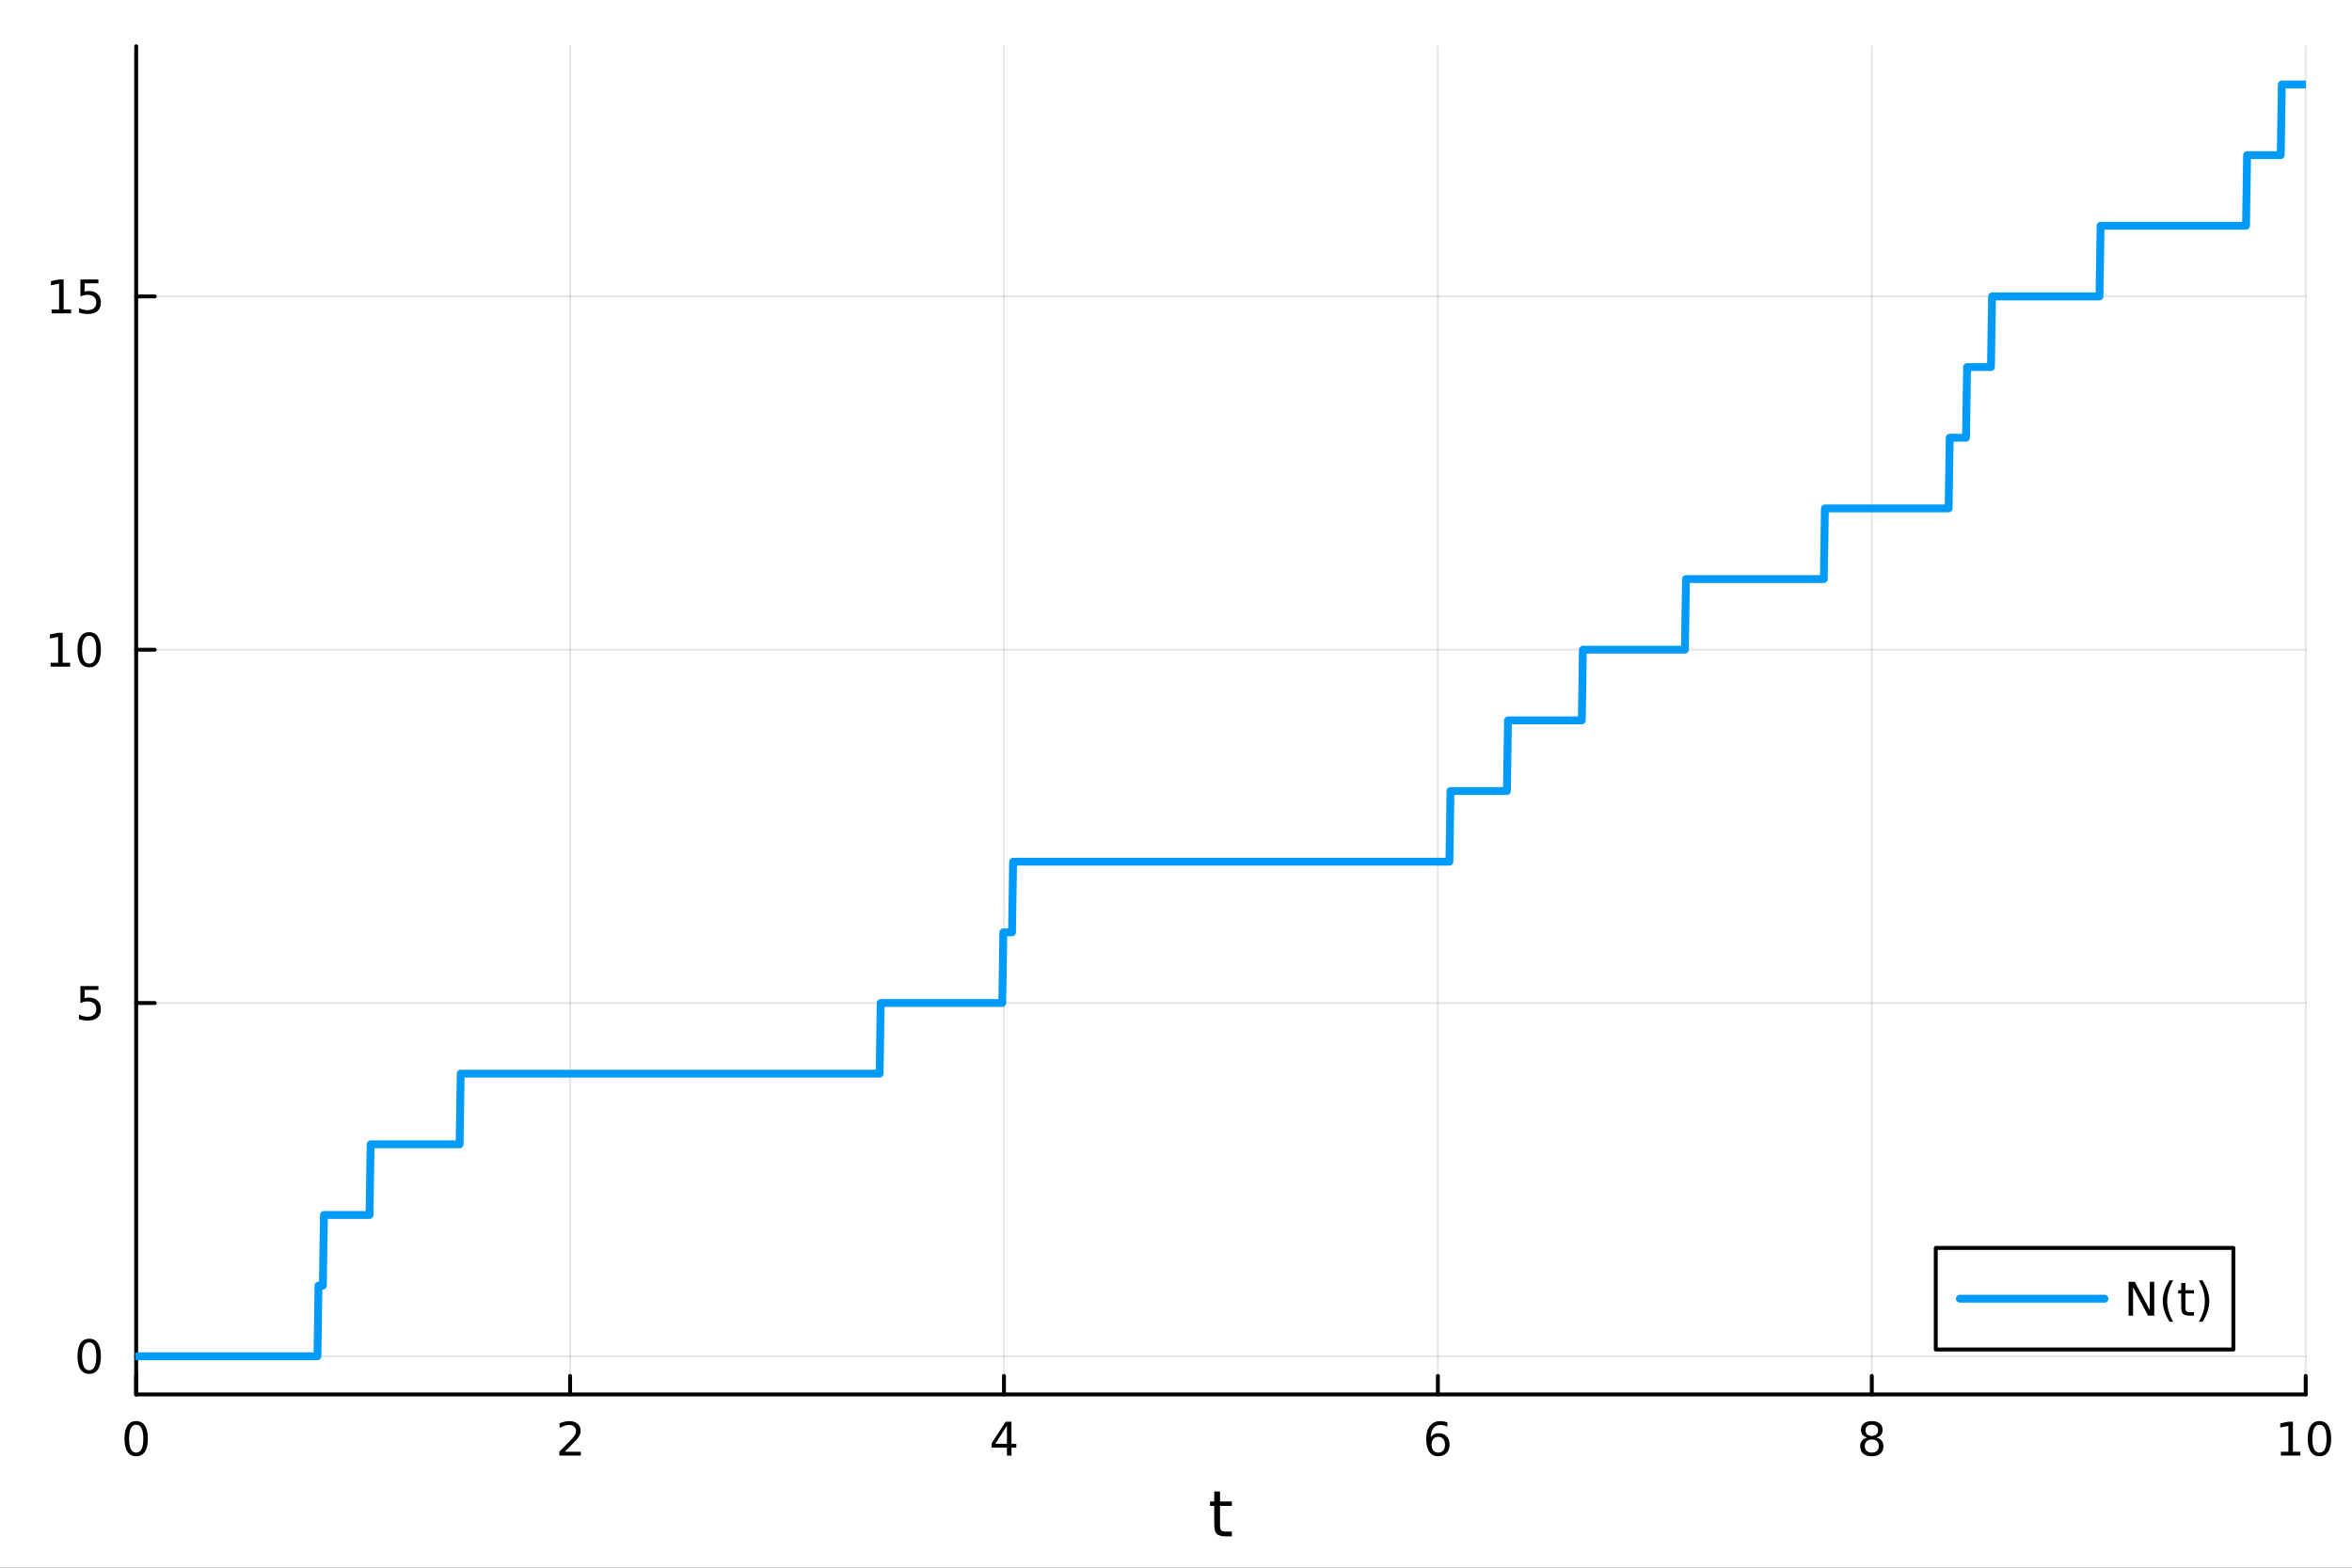 <?xml version="1.0" encoding="utf-8"?>
<svg xmlns="http://www.w3.org/2000/svg" xmlns:xlink="http://www.w3.org/1999/xlink" width="600" height="400" viewBox="0 0 2400 1600">
<rect x="0" y="0" width="2400" height="1600" fill="#333333" stroke="none"/>
<defs>
  <clipPath id="clip390">
    <rect x="0" y="0" width="2400" height="1600"/>
  </clipPath>
</defs>
<path clip-path="url(#clip390)" d="M0 1600 L2400 1600 L2400 0 L0 0  Z" fill="#ffffff" fill-rule="evenodd" fill-opacity="1"/>
<defs>
  <clipPath id="clip391">
    <rect x="480" y="0" width="1681" height="1600"/>
  </clipPath>
</defs>
<path clip-path="url(#clip390)" d="M138.959 1423.18 L2352.76 1423.18 L2352.76 47.244 L138.959 47.244  Z" fill="#ffffff" fill-rule="evenodd" fill-opacity="1"/>
<defs>
  <clipPath id="clip392">
    <rect x="138" y="47" width="2215" height="1377"/>
  </clipPath>
</defs>
<polyline clip-path="url(#clip392)" style="stroke:#000000; stroke-linecap:round; stroke-linejoin:round; stroke-width:2; stroke-opacity:0.1; fill:none" points="138.959,1423.18 138.959,47.244 "/>
<polyline clip-path="url(#clip392)" style="stroke:#000000; stroke-linecap:round; stroke-linejoin:round; stroke-width:2; stroke-opacity:0.1; fill:none" points="581.719,1423.18 581.719,47.244 "/>
<polyline clip-path="url(#clip392)" style="stroke:#000000; stroke-linecap:round; stroke-linejoin:round; stroke-width:2; stroke-opacity:0.1; fill:none" points="1024.48,1423.18 1024.48,47.244 "/>
<polyline clip-path="url(#clip392)" style="stroke:#000000; stroke-linecap:round; stroke-linejoin:round; stroke-width:2; stroke-opacity:0.1; fill:none" points="1467.24,1423.18 1467.24,47.244 "/>
<polyline clip-path="url(#clip392)" style="stroke:#000000; stroke-linecap:round; stroke-linejoin:round; stroke-width:2; stroke-opacity:0.1; fill:none" points="1910,1423.18 1910,47.244 "/>
<polyline clip-path="url(#clip392)" style="stroke:#000000; stroke-linecap:round; stroke-linejoin:round; stroke-width:2; stroke-opacity:0.1; fill:none" points="2352.76,1423.18 2352.76,47.244 "/>
<polyline clip-path="url(#clip392)" style="stroke:#000000; stroke-linecap:round; stroke-linejoin:round; stroke-width:2; stroke-opacity:0.1; fill:none" points="138.959,1384.24 2352.76,1384.24 "/>
<polyline clip-path="url(#clip392)" style="stroke:#000000; stroke-linecap:round; stroke-linejoin:round; stroke-width:2; stroke-opacity:0.1; fill:none" points="138.959,1023.67 2352.76,1023.67 "/>
<polyline clip-path="url(#clip392)" style="stroke:#000000; stroke-linecap:round; stroke-linejoin:round; stroke-width:2; stroke-opacity:0.1; fill:none" points="138.959,663.098 2352.76,663.098 "/>
<polyline clip-path="url(#clip392)" style="stroke:#000000; stroke-linecap:round; stroke-linejoin:round; stroke-width:2; stroke-opacity:0.1; fill:none" points="138.959,302.528 2352.76,302.528 "/>
<polyline clip-path="url(#clip390)" style="stroke:#000000; stroke-linecap:round; stroke-linejoin:round; stroke-width:4; stroke-opacity:1; fill:none" points="138.959,1423.18 2352.76,1423.18 "/>
<polyline clip-path="url(#clip390)" style="stroke:#000000; stroke-linecap:round; stroke-linejoin:round; stroke-width:4; stroke-opacity:1; fill:none" points="138.959,1423.18 138.959,1404.28 "/>
<polyline clip-path="url(#clip390)" style="stroke:#000000; stroke-linecap:round; stroke-linejoin:round; stroke-width:4; stroke-opacity:1; fill:none" points="581.719,1423.18 581.719,1404.28 "/>
<polyline clip-path="url(#clip390)" style="stroke:#000000; stroke-linecap:round; stroke-linejoin:round; stroke-width:4; stroke-opacity:1; fill:none" points="1024.48,1423.18 1024.48,1404.28 "/>
<polyline clip-path="url(#clip390)" style="stroke:#000000; stroke-linecap:round; stroke-linejoin:round; stroke-width:4; stroke-opacity:1; fill:none" points="1467.24,1423.18 1467.24,1404.28 "/>
<polyline clip-path="url(#clip390)" style="stroke:#000000; stroke-linecap:round; stroke-linejoin:round; stroke-width:4; stroke-opacity:1; fill:none" points="1910,1423.18 1910,1404.28 "/>
<polyline clip-path="url(#clip390)" style="stroke:#000000; stroke-linecap:round; stroke-linejoin:round; stroke-width:4; stroke-opacity:1; fill:none" points="2352.76,1423.18 2352.76,1404.28 "/>
<path clip-path="url(#clip390)" d="M138.959 1454.1 Q135.348 1454.1 133.52 1457.66 Q131.714 1461.2 131.714 1468.33 Q131.714 1475.44 133.52 1479.01 Q135.348 1482.55 138.959 1482.55 Q142.594 1482.55 144.399 1479.01 Q146.228 1475.44 146.228 1468.33 Q146.228 1461.2 144.399 1457.66 Q142.594 1454.1 138.959 1454.1 M138.959 1450.39 Q144.77 1450.39 147.825 1455 Q150.904 1459.58 150.904 1468.33 Q150.904 1477.06 147.825 1481.67 Q144.77 1486.25 138.959 1486.25 Q133.149 1486.25 130.071 1481.67 Q127.015 1477.06 127.015 1468.33 Q127.015 1459.58 130.071 1455 Q133.149 1450.39 138.959 1450.39 Z" fill="#000000" fill-rule="nonzero" fill-opacity="1" /><path clip-path="url(#clip390)" d="M576.372 1481.64 L592.691 1481.64 L592.691 1485.58 L570.747 1485.58 L570.747 1481.64 Q573.409 1478.89 577.992 1474.26 Q582.598 1469.61 583.779 1468.27 Q586.024 1465.74 586.904 1464.01 Q587.807 1462.25 587.807 1460.56 Q587.807 1457.8 585.862 1456.07 Q583.941 1454.33 580.839 1454.33 Q578.64 1454.33 576.186 1455.09 Q573.756 1455.86 570.978 1457.41 L570.978 1452.69 Q573.802 1451.55 576.256 1450.97 Q578.709 1450.39 580.747 1450.39 Q586.117 1450.39 589.311 1453.08 Q592.506 1455.77 592.506 1460.26 Q592.506 1462.39 591.696 1464.31 Q590.908 1466.2 588.802 1468.8 Q588.223 1469.47 585.121 1472.69 Q582.02 1475.88 576.372 1481.64 Z" fill="#000000" fill-rule="nonzero" fill-opacity="1" /><path clip-path="url(#clip390)" d="M1027.49 1455.09 L1015.68 1473.54 L1027.49 1473.54 L1027.49 1455.09 M1026.26 1451.02 L1032.14 1451.02 L1032.14 1473.54 L1037.07 1473.54 L1037.07 1477.43 L1032.14 1477.43 L1032.14 1485.58 L1027.49 1485.58 L1027.49 1477.43 L1011.89 1477.43 L1011.89 1472.92 L1026.26 1451.02 Z" fill="#000000" fill-rule="nonzero" fill-opacity="1" /><path clip-path="url(#clip390)" d="M1467.64 1466.44 Q1464.49 1466.44 1462.64 1468.59 Q1460.81 1470.74 1460.81 1474.49 Q1460.81 1478.22 1462.64 1480.39 Q1464.49 1482.55 1467.64 1482.55 Q1470.79 1482.55 1472.62 1480.39 Q1474.47 1478.22 1474.47 1474.49 Q1474.47 1470.74 1472.62 1468.59 Q1470.79 1466.44 1467.64 1466.44 M1476.92 1451.78 L1476.92 1456.04 Q1475.17 1455.21 1473.36 1454.77 Q1471.58 1454.33 1469.82 1454.33 Q1465.19 1454.33 1462.74 1457.45 Q1460.3 1460.58 1459.96 1466.9 Q1461.32 1464.89 1463.38 1463.82 Q1465.44 1462.73 1467.92 1462.73 Q1473.13 1462.73 1476.14 1465.9 Q1479.17 1469.05 1479.17 1474.49 Q1479.17 1479.82 1476.02 1483.03 Q1472.87 1486.25 1467.64 1486.25 Q1461.65 1486.25 1458.48 1481.67 Q1455.3 1477.06 1455.3 1468.33 Q1455.3 1460.14 1459.19 1455.28 Q1463.08 1450.39 1469.63 1450.39 Q1471.39 1450.39 1473.17 1450.74 Q1474.98 1451.09 1476.92 1451.78 Z" fill="#000000" fill-rule="nonzero" fill-opacity="1" /><path clip-path="url(#clip390)" d="M1910 1469.17 Q1906.66 1469.17 1904.74 1470.95 Q1902.84 1472.73 1902.84 1475.86 Q1902.84 1478.98 1904.74 1480.77 Q1906.66 1482.55 1910 1482.55 Q1913.33 1482.55 1915.25 1480.77 Q1917.17 1478.96 1917.17 1475.86 Q1917.17 1472.73 1915.25 1470.95 Q1913.35 1469.17 1910 1469.17 M1905.32 1467.18 Q1902.31 1466.44 1900.62 1464.38 Q1898.96 1462.32 1898.96 1459.35 Q1898.96 1455.21 1901.89 1452.8 Q1904.86 1450.39 1910 1450.39 Q1915.16 1450.39 1918.1 1452.8 Q1921.04 1455.21 1921.04 1459.35 Q1921.04 1462.32 1919.35 1464.38 Q1917.68 1466.44 1914.7 1467.18 Q1918.08 1467.96 1919.95 1470.26 Q1921.85 1472.55 1921.85 1475.86 Q1921.85 1480.88 1918.77 1483.57 Q1915.71 1486.25 1910 1486.25 Q1904.28 1486.25 1901.2 1483.57 Q1898.14 1480.88 1898.14 1475.86 Q1898.14 1472.55 1900.04 1470.26 Q1901.94 1467.96 1905.32 1467.18 M1903.61 1459.79 Q1903.61 1462.48 1905.27 1463.98 Q1906.96 1465.49 1910 1465.49 Q1913.01 1465.49 1914.7 1463.98 Q1916.41 1462.48 1916.41 1459.79 Q1916.41 1457.11 1914.7 1455.6 Q1913.01 1454.1 1910 1454.1 Q1906.96 1454.1 1905.27 1455.6 Q1903.61 1457.11 1903.61 1459.79 Z" fill="#000000" fill-rule="nonzero" fill-opacity="1" /><path clip-path="url(#clip390)" d="M2327.44 1481.64 L2335.08 1481.64 L2335.08 1455.28 L2326.77 1456.95 L2326.77 1452.69 L2335.04 1451.02 L2339.71 1451.02 L2339.71 1481.64 L2347.35 1481.64 L2347.35 1485.58 L2327.44 1485.58 L2327.44 1481.64 Z" fill="#000000" fill-rule="nonzero" fill-opacity="1" /><path clip-path="url(#clip390)" d="M2366.8 1454.1 Q2363.18 1454.1 2361.36 1457.66 Q2359.55 1461.2 2359.55 1468.33 Q2359.55 1475.44 2361.36 1479.01 Q2363.18 1482.55 2366.8 1482.55 Q2370.43 1482.55 2372.23 1479.01 Q2374.06 1475.44 2374.06 1468.33 Q2374.06 1461.2 2372.23 1457.66 Q2370.43 1454.1 2366.8 1454.1 M2366.8 1450.39 Q2372.61 1450.39 2375.66 1455 Q2378.74 1459.58 2378.74 1468.33 Q2378.74 1477.06 2375.66 1481.67 Q2372.61 1486.25 2366.8 1486.25 Q2360.99 1486.25 2357.91 1481.67 Q2354.85 1477.06 2354.85 1468.33 Q2354.85 1459.58 2357.91 1455 Q2360.99 1450.39 2366.8 1450.39 Z" fill="#000000" fill-rule="nonzero" fill-opacity="1" /><path clip-path="url(#clip390)" d="M1244.92 1522.27 L1244.92 1532.4 L1256.98 1532.4 L1256.98 1536.95 L1244.92 1536.95 L1244.92 1556.3 Q1244.92 1560.66 1246.1 1561.9 Q1247.31 1563.14 1250.97 1563.14 L1256.98 1563.14 L1256.98 1568.04 L1250.97 1568.04 Q1244.19 1568.04 1241.61 1565.53 Q1239.03 1562.98 1239.03 1556.3 L1239.03 1536.95 L1234.73 1536.95 L1234.73 1532.4 L1239.03 1532.4 L1239.03 1522.27 L1244.92 1522.27 Z" fill="#000000" fill-rule="nonzero" fill-opacity="1" /><polyline clip-path="url(#clip390)" style="stroke:#000000; stroke-linecap:round; stroke-linejoin:round; stroke-width:4; stroke-opacity:1; fill:none" points="138.959,1423.18 138.959,47.244 "/>
<polyline clip-path="url(#clip390)" style="stroke:#000000; stroke-linecap:round; stroke-linejoin:round; stroke-width:4; stroke-opacity:1; fill:none" points="138.959,1384.24 157.857,1384.24 "/>
<polyline clip-path="url(#clip390)" style="stroke:#000000; stroke-linecap:round; stroke-linejoin:round; stroke-width:4; stroke-opacity:1; fill:none" points="138.959,1023.67 157.857,1023.67 "/>
<polyline clip-path="url(#clip390)" style="stroke:#000000; stroke-linecap:round; stroke-linejoin:round; stroke-width:4; stroke-opacity:1; fill:none" points="138.959,663.098 157.857,663.098 "/>
<polyline clip-path="url(#clip390)" style="stroke:#000000; stroke-linecap:round; stroke-linejoin:round; stroke-width:4; stroke-opacity:1; fill:none" points="138.959,302.528 157.857,302.528 "/>
<path clip-path="url(#clip390)" d="M91.015 1370.04 Q87.404 1370.04 85.575 1373.6 Q83.77 1377.14 83.77 1384.27 Q83.77 1391.38 85.575 1394.94 Q87.404 1398.49 91.015 1398.49 Q94.649 1398.49 96.455 1394.94 Q98.284 1391.38 98.284 1384.27 Q98.284 1377.14 96.455 1373.6 Q94.649 1370.04 91.015 1370.04 M91.015 1366.33 Q96.825 1366.33 99.881 1370.94 Q102.959 1375.52 102.959 1384.27 Q102.959 1393 99.881 1397.61 Q96.825 1402.19 91.015 1402.19 Q85.205 1402.19 82.126 1397.61 Q79.071 1393 79.071 1384.27 Q79.071 1375.52 82.126 1370.94 Q85.205 1366.33 91.015 1366.33 Z" fill="#000000" fill-rule="nonzero" fill-opacity="1" /><path clip-path="url(#clip390)" d="M82.057 1006.39 L100.413 1006.39 L100.413 1010.32 L86.339 1010.32 L86.339 1018.8 Q87.358 1018.45 88.376 1018.29 Q89.395 1018.1 90.413 1018.1 Q96.2 1018.1 99.58 1021.27 Q102.959 1024.44 102.959 1029.86 Q102.959 1035.44 99.487 1038.54 Q96.015 1041.62 89.696 1041.62 Q87.52 1041.62 85.251 1041.25 Q83.006 1040.88 80.598 1040.14 L80.598 1035.44 Q82.682 1036.57 84.904 1037.13 Q87.126 1037.68 89.603 1037.68 Q93.608 1037.68 95.946 1035.58 Q98.284 1033.47 98.284 1029.86 Q98.284 1026.25 95.946 1024.14 Q93.608 1022.04 89.603 1022.04 Q87.728 1022.04 85.853 1022.45 Q84.001 1022.87 82.057 1023.75 L82.057 1006.39 Z" fill="#000000" fill-rule="nonzero" fill-opacity="1" /><path clip-path="url(#clip390)" d="M51.663 676.443 L59.302 676.443 L59.302 650.077 L50.992 651.744 L50.992 647.485 L59.256 645.818 L63.932 645.818 L63.932 676.443 L71.571 676.443 L71.571 680.378 L51.663 680.378 L51.663 676.443 Z" fill="#000000" fill-rule="nonzero" fill-opacity="1" /><path clip-path="url(#clip390)" d="M91.015 648.897 Q87.404 648.897 85.575 652.461 Q83.77 656.003 83.77 663.133 Q83.77 670.239 85.575 673.804 Q87.404 677.346 91.015 677.346 Q94.649 677.346 96.455 673.804 Q98.284 670.239 98.284 663.133 Q98.284 656.003 96.455 652.461 Q94.649 648.897 91.015 648.897 M91.015 645.193 Q96.825 645.193 99.881 649.799 Q102.959 654.383 102.959 663.133 Q102.959 671.859 99.881 676.466 Q96.825 681.049 91.015 681.049 Q85.205 681.049 82.126 676.466 Q79.071 671.859 79.071 663.133 Q79.071 654.383 82.126 649.799 Q85.205 645.193 91.015 645.193 Z" fill="#000000" fill-rule="nonzero" fill-opacity="1" /><path clip-path="url(#clip390)" d="M52.659 315.873 L60.298 315.873 L60.298 289.507 L51.987 291.174 L51.987 286.914 L60.251 285.248 L64.927 285.248 L64.927 315.873 L72.566 315.873 L72.566 319.808 L52.659 319.808 L52.659 315.873 Z" fill="#000000" fill-rule="nonzero" fill-opacity="1" /><path clip-path="url(#clip390)" d="M82.057 285.248 L100.413 285.248 L100.413 289.183 L86.339 289.183 L86.339 297.655 Q87.358 297.308 88.376 297.146 Q89.395 296.961 90.413 296.961 Q96.2 296.961 99.58 300.132 Q102.959 303.303 102.959 308.72 Q102.959 314.299 99.487 317.4 Q96.015 320.479 89.696 320.479 Q87.52 320.479 85.251 320.109 Q83.006 319.738 80.598 318.998 L80.598 314.299 Q82.682 315.433 84.904 315.988 Q87.126 316.544 89.603 316.544 Q93.608 316.544 95.946 314.437 Q98.284 312.331 98.284 308.72 Q98.284 305.109 95.946 303.002 Q93.608 300.896 89.603 300.896 Q87.728 300.896 85.853 301.312 Q84.001 301.729 82.057 302.609 L82.057 285.248 Z" fill="#000000" fill-rule="nonzero" fill-opacity="1" /><polyline clip-path="url(#clip392)" style="stroke:#009af9; stroke-linecap:round; stroke-linejoin:round; stroke-width:8; stroke-opacity:1; fill:none" points="138.959,1384.24 140.067,1384.24 141.174,1384.24 142.282,1384.24 143.389,1384.24 144.497,1384.24 145.604,1384.24 146.712,1384.24 147.819,1384.24 148.927,1384.24 150.034,1384.24 151.141,1384.24 152.249,1384.24 153.356,1384.24 154.464,1384.24 155.571,1384.24 156.679,1384.24 157.786,1384.24 158.894,1384.24 160.001,1384.24 161.108,1384.24 162.216,1384.24 163.323,1384.24 164.431,1384.24 165.538,1384.24 166.646,1384.24 167.753,1384.24 168.861,1384.24 169.968,1384.24 171.076,1384.24 172.183,1384.24 173.29,1384.24 174.398,1384.24 175.505,1384.24 176.613,1384.24 177.72,1384.24 178.828,1384.24 179.935,1384.24 181.043,1384.24 182.15,1384.24 183.258,1384.24 184.365,1384.24 185.472,1384.24 186.58,1384.24 187.687,1384.24 188.795,1384.24 189.902,1384.24 191.01,1384.24 192.117,1384.24 193.225,1384.24 194.332,1384.24 195.439,1384.24 196.547,1384.24 197.654,1384.24 198.762,1384.24 199.869,1384.24 200.977,1384.24 202.084,1384.24 203.192,1384.24 204.299,1384.24 205.407,1384.24 206.514,1384.24 207.621,1384.24 208.729,1384.24 209.836,1384.24 210.944,1384.24 212.051,1384.24 213.159,1384.24 214.266,1384.24 215.374,1384.24 216.481,1384.24 217.589,1384.24 218.696,1384.24 219.803,1384.24 220.911,1384.24 222.018,1384.24 223.126,1384.24 224.233,1384.24 225.341,1384.24 226.448,1384.24 227.556,1384.24 228.663,1384.24 229.771,1384.24 230.878,1384.24 231.985,1384.24 233.093,1384.24 234.2,1384.24 235.308,1384.24 236.415,1384.24 237.523,1384.24 238.63,1384.24 239.738,1384.24 240.845,1384.24 241.952,1384.24 243.06,1384.24 244.167,1384.24 245.275,1384.24 246.382,1384.24 247.49,1384.24 248.597,1384.24 249.705,1384.24 250.812,1384.24 251.92,1384.24 253.027,1384.24 254.134,1384.24 255.242,1384.24 256.349,1384.24 257.457,1384.24 258.564,1384.24 259.672,1384.24 260.779,1384.24 261.887,1384.24 262.994,1384.24 264.102,1384.24 265.209,1384.24 266.316,1384.24 267.424,1384.24 268.531,1384.24 269.639,1384.24 270.746,1384.24 271.854,1384.24 272.961,1384.24 274.069,1384.24 275.176,1384.24 276.283,1384.24 277.391,1384.24 278.498,1384.24 279.606,1384.24 280.713,1384.24 281.821,1384.24 282.928,1384.24 284.036,1384.24 285.143,1384.24 286.251,1384.24 287.358,1384.24 288.465,1384.24 289.573,1384.24 290.68,1384.24 291.788,1384.24 292.895,1384.24 294.003,1384.24 295.11,1384.24 296.218,1384.24 297.325,1384.24 298.433,1384.24 299.54,1384.24 300.647,1384.24 301.755,1384.24 302.862,1384.24 303.97,1384.24 305.077,1384.24 306.185,1384.24 307.292,1384.24 308.4,1384.24 309.507,1384.24 310.614,1384.24 311.722,1384.24 312.829,1384.24 313.937,1384.24 315.044,1384.24 316.152,1384.24 317.259,1384.24 318.367,1384.24 319.474,1384.24 320.582,1384.24 321.689,1384.24 322.796,1384.24 323.904,1384.24 325.011,1312.12 326.119,1312.12 327.226,1312.12 328.334,1312.12 329.441,1312.12 330.549,1240.01 331.656,1240.01 332.764,1240.01 333.871,1240.01 334.978,1240.01 336.086,1240.01 337.193,1240.01 338.301,1240.01 339.408,1240.01 340.516,1240.01 341.623,1240.01 342.731,1240.01 343.838,1240.01 344.946,1240.01 346.053,1240.01 347.16,1240.01 348.268,1240.01 349.375,1240.01 350.483,1240.01 351.59,1240.01 352.698,1240.01 353.805,1240.01 354.913,1240.01 356.02,1240.01 357.127,1240.01 358.235,1240.01 359.342,1240.01 360.45,1240.01 361.557,1240.01 362.665,1240.01 363.772,1240.01 364.88,1240.01 365.987,1240.01 367.095,1240.01 368.202,1240.01 369.309,1240.01 370.417,1240.01 371.524,1240.01 372.632,1240.01 373.739,1240.01 374.847,1240.01 375.954,1240.01 377.062,1240.01 378.169,1167.9 379.277,1167.9 380.384,1167.9 381.491,1167.9 382.599,1167.9 383.706,1167.9 384.814,1167.9 385.921,1167.9 387.029,1167.9 388.136,1167.9 389.244,1167.9 390.351,1167.9 391.458,1167.9 392.566,1167.9 393.673,1167.9 394.781,1167.9 395.888,1167.9 396.996,1167.9 398.103,1167.9 399.211,1167.9 400.318,1167.9 401.426,1167.9 402.533,1167.9 403.64,1167.9 404.748,1167.9 405.855,1167.9 406.963,1167.9 408.07,1167.9 409.178,1167.9 410.285,1167.9 411.393,1167.9 412.5,1167.9 413.608,1167.9 414.715,1167.9 415.822,1167.9 416.93,1167.9 418.037,1167.9 419.145,1167.9 420.252,1167.9 421.36,1167.9 422.467,1167.9 423.575,1167.9 424.682,1167.9 425.789,1167.9 426.897,1167.9 428.004,1167.9 429.112,1167.9 430.219,1167.9 431.327,1167.9 432.434,1167.9 433.542,1167.9 434.649,1167.9 435.757,1167.9 436.864,1167.9 437.971,1167.9 439.079,1167.9 440.186,1167.9 441.294,1167.9 442.401,1167.9 443.509,1167.9 444.616,1167.9 445.724,1167.9 446.831,1167.9 447.939,1167.9 449.046,1167.9 450.153,1167.9 451.261,1167.9 452.368,1167.9 453.476,1167.9 454.583,1167.9 455.691,1167.9 456.798,1167.9 457.906,1167.9 459.013,1167.9 460.121,1167.9 461.228,1167.9 462.335,1167.9 463.443,1167.9 464.55,1167.9 465.658,1167.9 466.765,1167.9 467.873,1167.9 468.98,1167.9 470.088,1095.78 471.195,1095.78 472.302,1095.78 473.41,1095.78 474.517,1095.78 475.625,1095.78 476.732,1095.78 477.84,1095.78 478.947,1095.78 480.055,1095.78 481.162,1095.78 482.27,1095.78 483.377,1095.78 484.484,1095.78 485.592,1095.78 486.699,1095.78 487.807,1095.78 488.914,1095.78 490.022,1095.78 491.129,1095.78 492.237,1095.78 493.344,1095.78 494.452,1095.78 495.559,1095.78 496.666,1095.78 497.774,1095.78 498.881,1095.78 499.989,1095.78 501.096,1095.78 502.204,1095.78 503.311,1095.78 504.419,1095.78 505.526,1095.78 506.633,1095.78 507.741,1095.78 508.848,1095.78 509.956,1095.78 511.063,1095.78 512.171,1095.78 513.278,1095.78 514.386,1095.78 515.493,1095.78 516.601,1095.78 517.708,1095.78 518.815,1095.78 519.923,1095.78 521.03,1095.78 522.138,1095.78 523.245,1095.78 524.353,1095.78 525.46,1095.78 526.568,1095.78 527.675,1095.78 528.783,1095.78 529.89,1095.78 530.997,1095.78 532.105,1095.78 533.212,1095.78 534.32,1095.78 535.427,1095.78 536.535,1095.78 537.642,1095.78 538.75,1095.78 539.857,1095.78 540.965,1095.78 542.072,1095.78 543.179,1095.78 544.287,1095.78 545.394,1095.78 546.502,1095.78 547.609,1095.78 548.717,1095.78 549.824,1095.78 550.932,1095.78 552.039,1095.78 553.146,1095.78 554.254,1095.78 555.361,1095.78 556.469,1095.78 557.576,1095.78 558.684,1095.78 559.791,1095.78 560.899,1095.78 562.006,1095.78 563.114,1095.78 564.221,1095.78 565.328,1095.78 566.436,1095.78 567.543,1095.78 568.651,1095.78 569.758,1095.78 570.866,1095.78 571.973,1095.78 573.081,1095.78 574.188,1095.78 575.296,1095.78 576.403,1095.78 577.51,1095.78 578.618,1095.78 579.725,1095.78 580.833,1095.78 581.94,1095.78 583.048,1095.78 584.155,1095.78 585.263,1095.78 586.37,1095.78 587.477,1095.78 588.585,1095.78 589.692,1095.78 590.8,1095.78 591.907,1095.78 593.015,1095.78 594.122,1095.78 595.23,1095.78 596.337,1095.78 597.445,1095.78 598.552,1095.78 599.659,1095.78 600.767,1095.78 601.874,1095.78 602.982,1095.78 604.089,1095.78 605.197,1095.78 606.304,1095.78 607.412,1095.78 608.519,1095.78 609.627,1095.78 610.734,1095.78 611.841,1095.78 612.949,1095.78 614.056,1095.78 615.164,1095.78 616.271,1095.78 617.379,1095.78 618.486,1095.78 619.594,1095.78 620.701,1095.78 621.808,1095.78 622.916,1095.78 624.023,1095.78 625.131,1095.78 626.238,1095.78 627.346,1095.78 628.453,1095.78 629.561,1095.78 630.668,1095.78 631.776,1095.78 632.883,1095.78 633.99,1095.78 635.098,1095.78 636.205,1095.78 637.313,1095.78 638.42,1095.78 639.528,1095.78 640.635,1095.78 641.743,1095.78 642.85,1095.78 643.958,1095.78 645.065,1095.78 646.172,1095.78 647.28,1095.78 648.387,1095.78 649.495,1095.78 650.602,1095.78 651.71,1095.78 652.817,1095.78 653.925,1095.78 655.032,1095.78 656.14,1095.78 657.247,1095.78 658.354,1095.78 659.462,1095.78 660.569,1095.78 661.677,1095.78 662.784,1095.78 663.892,1095.78 664.999,1095.78 666.107,1095.78 667.214,1095.78 668.321,1095.78 669.429,1095.78 670.536,1095.78 671.644,1095.78 672.751,1095.78 673.859,1095.78 674.966,1095.78 676.074,1095.78 677.181,1095.78 678.289,1095.78 679.396,1095.78 680.503,1095.78 681.611,1095.78 682.718,1095.78 683.826,1095.78 684.933,1095.78 686.041,1095.78 687.148,1095.78 688.256,1095.78 689.363,1095.78 690.471,1095.78 691.578,1095.78 692.685,1095.78 693.793,1095.78 694.9,1095.78 696.008,1095.78 697.115,1095.78 698.223,1095.78 699.33,1095.78 700.438,1095.78 701.545,1095.78 702.652,1095.78 703.76,1095.78 704.867,1095.78 705.975,1095.78 707.082,1095.78 708.19,1095.78 709.297,1095.78 710.405,1095.78 711.512,1095.78 712.62,1095.78 713.727,1095.78 714.834,1095.78 715.942,1095.78 717.049,1095.78 718.157,1095.78 719.264,1095.78 720.372,1095.78 721.479,1095.78 722.587,1095.78 723.694,1095.78 724.802,1095.78 725.909,1095.78 727.016,1095.78 728.124,1095.78 729.231,1095.78 730.339,1095.78 731.446,1095.78 732.554,1095.78 733.661,1095.78 734.769,1095.78 735.876,1095.78 736.983,1095.78 738.091,1095.78 739.198,1095.78 740.306,1095.78 741.413,1095.78 742.521,1095.78 743.628,1095.78 744.736,1095.78 745.843,1095.78 746.951,1095.78 748.058,1095.78 749.165,1095.78 750.273,1095.78 751.38,1095.78 752.488,1095.78 753.595,1095.78 754.703,1095.78 755.81,1095.78 756.918,1095.78 758.025,1095.78 759.133,1095.78 760.24,1095.78 761.347,1095.78 762.455,1095.78 763.562,1095.78 764.67,1095.78 765.777,1095.78 766.885,1095.78 767.992,1095.78 769.1,1095.78 770.207,1095.78 771.315,1095.78 772.422,1095.78 773.529,1095.78 774.637,1095.78 775.744,1095.78 776.852,1095.78 777.959,1095.78 779.067,1095.78 780.174,1095.78 781.282,1095.78 782.389,1095.78 783.496,1095.78 784.604,1095.78 785.711,1095.78 786.819,1095.78 787.926,1095.78 789.034,1095.78 790.141,1095.78 791.249,1095.78 792.356,1095.78 793.464,1095.78 794.571,1095.78 795.678,1095.78 796.786,1095.78 797.893,1095.78 799.001,1095.78 800.108,1095.78 801.216,1095.78 802.323,1095.78 803.431,1095.78 804.538,1095.78 805.646,1095.78 806.753,1095.78 807.86,1095.78 808.968,1095.78 810.075,1095.78 811.183,1095.78 812.29,1095.78 813.398,1095.78 814.505,1095.78 815.613,1095.78 816.72,1095.78 817.827,1095.78 818.935,1095.78 820.042,1095.78 821.15,1095.78 822.257,1095.78 823.365,1095.78 824.472,1095.78 825.58,1095.78 826.687,1095.78 827.795,1095.78 828.902,1095.78 830.009,1095.78 831.117,1095.78 832.224,1095.78 833.332,1095.78 834.439,1095.78 835.547,1095.78 836.654,1095.78 837.762,1095.78 838.869,1095.78 839.977,1095.78 841.084,1095.78 842.191,1095.78 843.299,1095.78 844.406,1095.78 845.514,1095.78 846.621,1095.78 847.729,1095.78 848.836,1095.78 849.944,1095.78 851.051,1095.78 852.159,1095.78 853.266,1095.78 854.373,1095.78 855.481,1095.78 856.588,1095.78 857.696,1095.78 858.803,1095.78 859.911,1095.78 861.018,1095.78 862.126,1095.78 863.233,1095.78 864.34,1095.78 865.448,1095.78 866.555,1095.78 867.663,1095.78 868.77,1095.78 869.878,1095.78 870.985,1095.78 872.093,1095.78 873.2,1095.78 874.308,1095.78 875.415,1095.78 876.522,1095.78 877.63,1095.78 878.737,1095.78 879.845,1095.78 880.952,1095.78 882.06,1095.78 883.167,1095.78 884.275,1095.78 885.382,1095.78 886.49,1095.78 887.597,1095.78 888.704,1095.78 889.812,1095.78 890.919,1095.78 892.027,1095.78 893.134,1095.78 894.242,1095.78 895.349,1095.78 896.457,1095.78 897.564,1095.78 898.671,1023.67 899.779,1023.67 900.886,1023.67 901.994,1023.67 903.101,1023.67 904.209,1023.67 905.316,1023.67 906.424,1023.67 907.531,1023.67 908.639,1023.67 909.746,1023.67 910.853,1023.67 911.961,1023.67 913.068,1023.67 914.176,1023.67 915.283,1023.67 916.391,1023.67 917.498,1023.67 918.606,1023.67 919.713,1023.67 920.821,1023.67 921.928,1023.67 923.035,1023.67 924.143,1023.67 925.25,1023.67 926.358,1023.67 927.465,1023.67 928.573,1023.67 929.68,1023.67 930.788,1023.67 931.895,1023.67 933.002,1023.67 934.11,1023.67 935.217,1023.67 936.325,1023.67 937.432,1023.67 938.54,1023.67 939.647,1023.67 940.755,1023.67 941.862,1023.67 942.97,1023.67 944.077,1023.67 945.184,1023.67 946.292,1023.67 947.399,1023.67 948.507,1023.67 949.614,1023.67 950.722,1023.67 951.829,1023.67 952.937,1023.67 954.044,1023.67 955.152,1023.67 956.259,1023.67 957.366,1023.67 958.474,1023.67 959.581,1023.67 960.689,1023.67 961.796,1023.67 962.904,1023.67 964.011,1023.67 965.119,1023.67 966.226,1023.67 967.334,1023.67 968.441,1023.67 969.548,1023.67 970.656,1023.67 971.763,1023.67 972.871,1023.67 973.978,1023.67 975.086,1023.67 976.193,1023.67 977.301,1023.67 978.408,1023.67 979.515,1023.67 980.623,1023.67 981.73,1023.67 982.838,1023.67 983.945,1023.67 985.053,1023.67 986.16,1023.67 987.268,1023.67 988.375,1023.67 989.483,1023.67 990.59,1023.67 991.697,1023.67 992.805,1023.67 993.912,1023.67 995.02,1023.67 996.127,1023.67 997.235,1023.67 998.342,1023.67 999.45,1023.67 1000.56,1023.67 1001.66,1023.67 1002.77,1023.67 1003.88,1023.67 1004.99,1023.67 1006.09,1023.67 1007.2,1023.67 1008.31,1023.67 1009.42,1023.67 1010.52,1023.67 1011.63,1023.67 1012.74,1023.67 1013.85,1023.67 1014.95,1023.67 1016.06,1023.67 1017.17,1023.67 1018.28,1023.67 1019.38,1023.67 1020.49,1023.67 1021.6,1023.67 1022.71,1023.67 1023.81,951.554 1024.92,951.554 1026.03,951.554 1027.14,951.554 1028.24,951.554 1029.35,951.554 1030.46,951.554 1031.57,951.554 1032.67,951.554 1033.78,879.44 1034.89,879.44 1036,879.44 1037.1,879.44 1038.21,879.44 1039.32,879.44 1040.43,879.44 1041.53,879.44 1042.64,879.44 1043.75,879.44 1044.86,879.44 1045.96,879.44 1047.07,879.44 1048.18,879.44 1049.28,879.44 1050.39,879.44 1051.5,879.44 1052.61,879.44 1053.71,879.44 1054.82,879.44 1055.93,879.44 1057.04,879.44 1058.14,879.44 1059.25,879.44 1060.36,879.44 1061.47,879.44 1062.57,879.44 1063.68,879.44 1064.79,879.44 1065.9,879.44 1067,879.44 1068.11,879.44 1069.22,879.44 1070.33,879.44 1071.43,879.44 1072.54,879.44 1073.65,879.44 1074.76,879.44 1075.86,879.44 1076.97,879.44 1078.08,879.44 1079.19,879.44 1080.29,879.44 1081.4,879.44 1082.51,879.44 1083.62,879.44 1084.72,879.44 1085.83,879.44 1086.94,879.44 1088.05,879.44 1089.15,879.44 1090.26,879.44 1091.37,879.44 1092.48,879.44 1093.58,879.44 1094.69,879.44 1095.8,879.44 1096.91,879.44 1098.01,879.44 1099.12,879.44 1100.23,879.44 1101.34,879.44 1102.44,879.44 1103.55,879.44 1104.66,879.44 1105.77,879.44 1106.87,879.44 1107.98,879.44 1109.09,879.44 1110.19,879.44 1111.3,879.44 1112.41,879.44 1113.52,879.44 1114.62,879.44 1115.73,879.44 1116.84,879.44 1117.95,879.44 1119.05,879.44 1120.16,879.44 1121.27,879.44 1122.38,879.44 1123.48,879.44 1124.59,879.44 1125.7,879.44 1126.81,879.44 1127.91,879.44 1129.02,879.44 1130.13,879.44 1131.24,879.44 1132.34,879.44 1133.45,879.44 1134.56,879.44 1135.67,879.44 1136.77,879.44 1137.88,879.44 1138.99,879.44 1140.1,879.44 1141.2,879.44 1142.31,879.44 1143.42,879.44 1144.53,879.44 1145.63,879.44 1146.74,879.44 1147.85,879.44 1148.96,879.44 1150.06,879.44 1151.17,879.44 1152.28,879.44 1153.39,879.44 1154.49,879.44 1155.6,879.44 1156.71,879.44 1157.82,879.44 1158.92,879.44 1160.03,879.44 1161.14,879.44 1162.25,879.44 1163.35,879.44 1164.46,879.44 1165.57,879.44 1166.67,879.44 1167.78,879.44 1168.89,879.44 1170,879.44 1171.1,879.44 1172.21,879.44 1173.32,879.44 1174.43,879.44 1175.53,879.44 1176.64,879.44 1177.75,879.44 1178.86,879.44 1179.96,879.44 1181.07,879.44 1182.18,879.44 1183.29,879.44 1184.39,879.44 1185.5,879.44 1186.61,879.44 1187.72,879.44 1188.82,879.44 1189.93,879.44 1191.04,879.44 1192.15,879.44 1193.25,879.44 1194.36,879.44 1195.47,879.44 1196.58,879.44 1197.68,879.44 1198.79,879.44 1199.9,879.44 1201.01,879.44 1202.11,879.44 1203.22,879.44 1204.33,879.44 1205.44,879.44 1206.54,879.44 1207.65,879.44 1208.76,879.44 1209.87,879.44 1210.97,879.44 1212.08,879.44 1213.19,879.44 1214.3,879.44 1215.4,879.44 1216.51,879.44 1217.62,879.44 1218.73,879.44 1219.83,879.44 1220.94,879.44 1222.05,879.44 1223.15,879.44 1224.26,879.44 1225.37,879.44 1226.48,879.44 1227.58,879.44 1228.69,879.44 1229.8,879.44 1230.91,879.44 1232.01,879.44 1233.12,879.44 1234.23,879.44 1235.34,879.44 1236.44,879.44 1237.55,879.44 1238.66,879.44 1239.77,879.44 1240.87,879.44 1241.98,879.44 1243.09,879.44 1244.2,879.44 1245.3,879.44 1246.41,879.44 1247.52,879.44 1248.63,879.44 1249.73,879.44 1250.84,879.44 1251.95,879.44 1253.06,879.44 1254.16,879.44 1255.27,879.44 1256.38,879.44 1257.49,879.44 1258.59,879.44 1259.7,879.44 1260.81,879.44 1261.92,879.44 1263.02,879.44 1264.13,879.44 1265.24,879.44 1266.35,879.44 1267.45,879.44 1268.56,879.44 1269.67,879.44 1270.78,879.44 1271.88,879.44 1272.99,879.44 1274.1,879.44 1275.21,879.44 1276.31,879.44 1277.42,879.44 1278.53,879.44 1279.63,879.44 1280.74,879.44 1281.85,879.44 1282.96,879.44 1284.06,879.44 1285.17,879.44 1286.28,879.44 1287.39,879.44 1288.49,879.44 1289.6,879.44 1290.71,879.44 1291.82,879.44 1292.92,879.44 1294.03,879.44 1295.14,879.44 1296.25,879.44 1297.35,879.44 1298.46,879.44 1299.57,879.44 1300.68,879.44 1301.78,879.44 1302.89,879.44 1304,879.44 1305.11,879.44 1306.21,879.44 1307.32,879.44 1308.43,879.44 1309.54,879.44 1310.64,879.44 1311.75,879.44 1312.86,879.44 1313.97,879.44 1315.07,879.44 1316.18,879.44 1317.29,879.44 1318.4,879.44 1319.5,879.44 1320.61,879.44 1321.72,879.44 1322.83,879.44 1323.93,879.44 1325.04,879.44 1326.15,879.44 1327.26,879.44 1328.36,879.44 1329.47,879.44 1330.58,879.44 1331.69,879.44 1332.79,879.44 1333.9,879.44 1335.01,879.44 1336.12,879.44 1337.22,879.44 1338.33,879.44 1339.44,879.44 1340.54,879.44 1341.65,879.44 1342.76,879.44 1343.87,879.44 1344.97,879.44 1346.08,879.44 1347.19,879.44 1348.3,879.44 1349.4,879.44 1350.51,879.44 1351.62,879.44 1352.73,879.44 1353.83,879.44 1354.94,879.44 1356.05,879.44 1357.16,879.44 1358.26,879.44 1359.37,879.44 1360.48,879.44 1361.59,879.44 1362.69,879.44 1363.8,879.44 1364.91,879.44 1366.02,879.44 1367.12,879.44 1368.23,879.44 1369.34,879.44 1370.45,879.44 1371.55,879.44 1372.66,879.44 1373.77,879.44 1374.88,879.44 1375.98,879.44 1377.09,879.44 1378.2,879.44 1379.31,879.44 1380.41,879.44 1381.52,879.44 1382.63,879.44 1383.74,879.44 1384.84,879.44 1385.95,879.44 1387.06,879.44 1388.17,879.44 1389.27,879.44 1390.38,879.44 1391.49,879.44 1392.6,879.44 1393.7,879.44 1394.81,879.44 1395.92,879.44 1397.02,879.44 1398.13,879.44 1399.24,879.44 1400.35,879.44 1401.45,879.44 1402.56,879.44 1403.67,879.44 1404.78,879.44 1405.88,879.44 1406.99,879.44 1408.1,879.44 1409.21,879.44 1410.31,879.44 1411.42,879.44 1412.53,879.44 1413.64,879.44 1414.74,879.44 1415.85,879.44 1416.96,879.44 1418.07,879.44 1419.17,879.44 1420.28,879.44 1421.39,879.44 1422.5,879.44 1423.6,879.44 1424.71,879.44 1425.82,879.44 1426.93,879.44 1428.03,879.44 1429.14,879.44 1430.25,879.44 1431.36,879.44 1432.46,879.44 1433.57,879.44 1434.68,879.44 1435.79,879.44 1436.89,879.44 1438,879.44 1439.11,879.44 1440.22,879.44 1441.32,879.44 1442.43,879.44 1443.54,879.44 1444.65,879.44 1445.75,879.44 1446.86,879.44 1447.97,879.44 1449.08,879.44 1450.18,879.44 1451.29,879.44 1452.4,879.44 1453.5,879.44 1454.61,879.44 1455.72,879.44 1456.83,879.44 1457.93,879.44 1459.04,879.44 1460.15,879.44 1461.26,879.44 1462.36,879.44 1463.47,879.44 1464.58,879.44 1465.69,879.44 1466.79,879.44 1467.9,879.44 1469.01,879.44 1470.12,879.44 1471.22,879.44 1472.33,879.44 1473.44,879.44 1474.55,879.44 1475.65,879.44 1476.76,879.44 1477.87,879.44 1478.98,879.44 1480.08,807.326 1481.19,807.326 1482.3,807.326 1483.41,807.326 1484.51,807.326 1485.62,807.326 1486.73,807.326 1487.84,807.326 1488.94,807.326 1490.05,807.326 1491.16,807.326 1492.27,807.326 1493.37,807.326 1494.48,807.326 1495.59,807.326 1496.7,807.326 1497.8,807.326 1498.91,807.326 1500.02,807.326 1501.13,807.326 1502.23,807.326 1503.34,807.326 1504.45,807.326 1505.56,807.326 1506.66,807.326 1507.77,807.326 1508.88,807.326 1509.98,807.326 1511.09,807.326 1512.2,807.326 1513.31,807.326 1514.41,807.326 1515.52,807.326 1516.63,807.326 1517.74,807.326 1518.84,807.326 1519.95,807.326 1521.06,807.326 1522.17,807.326 1523.27,807.326 1524.38,807.326 1525.49,807.326 1526.6,807.326 1527.7,807.326 1528.81,807.326 1529.92,807.326 1531.03,807.326 1532.13,807.326 1533.24,807.326 1534.35,807.326 1535.46,807.326 1536.56,807.326 1537.67,807.326 1538.78,735.212 1539.89,735.212 1540.99,735.212 1542.1,735.212 1543.21,735.212 1544.32,735.212 1545.42,735.212 1546.53,735.212 1547.64,735.212 1548.75,735.212 1549.85,735.212 1550.96,735.212 1552.07,735.212 1553.18,735.212 1554.28,735.212 1555.39,735.212 1556.5,735.212 1557.61,735.212 1558.71,735.212 1559.82,735.212 1560.93,735.212 1562.04,735.212 1563.14,735.212 1564.25,735.212 1565.36,735.212 1566.47,735.212 1567.57,735.212 1568.68,735.212 1569.79,735.212 1570.89,735.212 1572,735.212 1573.11,735.212 1574.22,735.212 1575.32,735.212 1576.43,735.212 1577.54,735.212 1578.65,735.212 1579.75,735.212 1580.86,735.212 1581.97,735.212 1583.08,735.212 1584.18,735.212 1585.29,735.212 1586.4,735.212 1587.51,735.212 1588.61,735.212 1589.72,735.212 1590.83,735.212 1591.94,735.212 1593.04,735.212 1594.15,735.212 1595.26,735.212 1596.37,735.212 1597.47,735.212 1598.58,735.212 1599.69,735.212 1600.8,735.212 1601.9,735.212 1603.01,735.212 1604.12,735.212 1605.23,735.212 1606.33,735.212 1607.44,735.212 1608.55,735.212 1609.66,735.212 1610.76,735.212 1611.87,735.212 1612.98,735.212 1614.09,735.212 1615.19,663.098 1616.3,663.098 1617.41,663.098 1618.52,663.098 1619.62,663.098 1620.73,663.098 1621.84,663.098 1622.95,663.098 1624.05,663.098 1625.16,663.098 1626.27,663.098 1627.37,663.098 1628.48,663.098 1629.59,663.098 1630.7,663.098 1631.8,663.098 1632.91,663.098 1634.02,663.098 1635.13,663.098 1636.23,663.098 1637.34,663.098 1638.45,663.098 1639.56,663.098 1640.66,663.098 1641.77,663.098 1642.88,663.098 1643.99,663.098 1645.09,663.098 1646.2,663.098 1647.31,663.098 1648.42,663.098 1649.52,663.098 1650.63,663.098 1651.74,663.098 1652.85,663.098 1653.95,663.098 1655.06,663.098 1656.17,663.098 1657.28,663.098 1658.38,663.098 1659.49,663.098 1660.6,663.098 1661.71,663.098 1662.81,663.098 1663.92,663.098 1665.03,663.098 1666.14,663.098 1667.24,663.098 1668.35,663.098 1669.46,663.098 1670.57,663.098 1671.67,663.098 1672.78,663.098 1673.89,663.098 1675,663.098 1676.1,663.098 1677.21,663.098 1678.32,663.098 1679.43,663.098 1680.53,663.098 1681.64,663.098 1682.75,663.098 1683.85,663.098 1684.96,663.098 1686.07,663.098 1687.18,663.098 1688.28,663.098 1689.39,663.098 1690.5,663.098 1691.61,663.098 1692.71,663.098 1693.82,663.098 1694.93,663.098 1696.04,663.098 1697.14,663.098 1698.25,663.098 1699.36,663.098 1700.47,663.098 1701.57,663.098 1702.68,663.098 1703.79,663.098 1704.9,663.098 1706,663.098 1707.11,663.098 1708.22,663.098 1709.33,663.098 1710.43,663.098 1711.54,663.098 1712.65,663.098 1713.76,663.098 1714.86,663.098 1715.97,663.098 1717.08,663.098 1718.19,663.098 1719.29,663.098 1720.4,590.984 1721.51,590.984 1722.62,590.984 1723.72,590.984 1724.83,590.984 1725.94,590.984 1727.05,590.984 1728.15,590.984 1729.26,590.984 1730.37,590.984 1731.48,590.984 1732.58,590.984 1733.69,590.984 1734.8,590.984 1735.91,590.984 1737.01,590.984 1738.12,590.984 1739.23,590.984 1740.33,590.984 1741.44,590.984 1742.55,590.984 1743.66,590.984 1744.76,590.984 1745.87,590.984 1746.98,590.984 1748.09,590.984 1749.19,590.984 1750.3,590.984 1751.41,590.984 1752.52,590.984 1753.62,590.984 1754.73,590.984 1755.84,590.984 1756.95,590.984 1758.05,590.984 1759.16,590.984 1760.27,590.984 1761.38,590.984 1762.48,590.984 1763.59,590.984 1764.7,590.984 1765.81,590.984 1766.91,590.984 1768.02,590.984 1769.13,590.984 1770.24,590.984 1771.34,590.984 1772.45,590.984 1773.56,590.984 1774.67,590.984 1775.77,590.984 1776.88,590.984 1777.99,590.984 1779.1,590.984 1780.2,590.984 1781.31,590.984 1782.42,590.984 1783.53,590.984 1784.63,590.984 1785.74,590.984 1786.85,590.984 1787.96,590.984 1789.06,590.984 1790.17,590.984 1791.28,590.984 1792.39,590.984 1793.49,590.984 1794.6,590.984 1795.71,590.984 1796.82,590.984 1797.92,590.984 1799.03,590.984 1800.14,590.984 1801.24,590.984 1802.35,590.984 1803.46,590.984 1804.57,590.984 1805.67,590.984 1806.78,590.984 1807.89,590.984 1809,590.984 1810.1,590.984 1811.21,590.984 1812.32,590.984 1813.43,590.984 1814.53,590.984 1815.64,590.984 1816.75,590.984 1817.86,590.984 1818.96,590.984 1820.07,590.984 1821.18,590.984 1822.29,590.984 1823.39,590.984 1824.5,590.984 1825.61,590.984 1826.72,590.984 1827.82,590.984 1828.93,590.984 1830.04,590.984 1831.15,590.984 1832.25,590.984 1833.36,590.984 1834.47,590.984 1835.58,590.984 1836.68,590.984 1837.79,590.984 1838.9,590.984 1840.01,590.984 1841.11,590.984 1842.22,590.984 1843.33,590.984 1844.44,590.984 1845.54,590.984 1846.65,590.984 1847.76,590.984 1848.87,590.984 1849.97,590.984 1851.08,590.984 1852.19,590.984 1853.3,590.984 1854.4,590.984 1855.51,590.984 1856.62,590.984 1857.72,590.984 1858.83,590.984 1859.94,590.984 1861.05,590.984 1862.15,518.87 1863.26,518.87 1864.37,518.87 1865.48,518.87 1866.58,518.87 1867.69,518.87 1868.8,518.87 1869.91,518.87 1871.01,518.87 1872.12,518.87 1873.23,518.87 1874.34,518.87 1875.44,518.87 1876.55,518.87 1877.66,518.87 1878.77,518.87 1879.87,518.87 1880.98,518.87 1882.09,518.87 1883.2,518.87 1884.3,518.87 1885.41,518.87 1886.52,518.87 1887.63,518.87 1888.73,518.87 1889.84,518.87 1890.95,518.87 1892.06,518.87 1893.16,518.87 1894.27,518.87 1895.38,518.87 1896.49,518.87 1897.59,518.87 1898.7,518.87 1899.81,518.87 1900.92,518.87 1902.02,518.87 1903.13,518.87 1904.24,518.87 1905.35,518.87 1906.45,518.87 1907.56,518.87 1908.67,518.87 1909.78,518.87 1910.88,518.87 1911.99,518.87 1913.1,518.87 1914.2,518.87 1915.31,518.87 1916.42,518.87 1917.53,518.87 1918.63,518.87 1919.74,518.87 1920.85,518.87 1921.96,518.87 1923.06,518.87 1924.17,518.87 1925.28,518.87 1926.39,518.87 1927.49,518.87 1928.6,518.87 1929.71,518.87 1930.82,518.87 1931.92,518.87 1933.03,518.87 1934.14,518.87 1935.25,518.87 1936.35,518.87 1937.46,518.87 1938.57,518.87 1939.68,518.87 1940.78,518.87 1941.89,518.87 1943,518.87 1944.11,518.87 1945.21,518.87 1946.32,518.87 1947.43,518.87 1948.54,518.87 1949.64,518.87 1950.75,518.87 1951.86,518.87 1952.97,518.87 1954.07,518.87 1955.18,518.87 1956.29,518.87 1957.4,518.87 1958.5,518.87 1959.61,518.87 1960.72,518.87 1961.83,518.87 1962.93,518.87 1964.04,518.87 1965.15,518.87 1966.26,518.87 1967.36,518.87 1968.47,518.87 1969.58,518.87 1970.68,518.87 1971.79,518.87 1972.9,518.87 1974.01,518.87 1975.11,518.87 1976.22,518.87 1977.33,518.87 1978.44,518.87 1979.54,518.87 1980.65,518.87 1981.76,518.87 1982.87,518.87 1983.97,518.87 1985.08,518.87 1986.19,518.87 1987.3,518.87 1988.4,518.87 1989.51,446.756 1990.62,446.756 1991.73,446.756 1992.83,446.756 1993.94,446.756 1995.05,446.756 1996.16,446.756 1997.26,446.756 1998.37,446.756 1999.48,446.756 2000.59,446.756 2001.69,446.756 2002.8,446.756 2003.91,446.756 2005.02,446.756 2006.12,446.756 2007.23,374.642 2008.34,374.642 2009.45,374.642 2010.55,374.642 2011.66,374.642 2012.77,374.642 2013.88,374.642 2014.98,374.642 2016.09,374.642 2017.2,374.642 2018.31,374.642 2019.41,374.642 2020.52,374.642 2021.63,374.642 2022.74,374.642 2023.84,374.642 2024.95,374.642 2026.06,374.642 2027.17,374.642 2028.27,374.642 2029.38,374.642 2030.49,374.642 2031.59,374.642 2032.7,302.528 2033.81,302.528 2034.92,302.528 2036.02,302.528 2037.13,302.528 2038.24,302.528 2039.35,302.528 2040.45,302.528 2041.56,302.528 2042.67,302.528 2043.78,302.528 2044.88,302.528 2045.99,302.528 2047.1,302.528 2048.21,302.528 2049.31,302.528 2050.42,302.528 2051.53,302.528 2052.64,302.528 2053.74,302.528 2054.85,302.528 2055.96,302.528 2057.07,302.528 2058.17,302.528 2059.28,302.528 2060.39,302.528 2061.5,302.528 2062.6,302.528 2063.71,302.528 2064.82,302.528 2065.93,302.528 2067.03,302.528 2068.14,302.528 2069.25,302.528 2070.36,302.528 2071.46,302.528 2072.57,302.528 2073.68,302.528 2074.79,302.528 2075.89,302.528 2077,302.528 2078.11,302.528 2079.22,302.528 2080.32,302.528 2081.43,302.528 2082.54,302.528 2083.65,302.528 2084.75,302.528 2085.86,302.528 2086.97,302.528 2088.07,302.528 2089.18,302.528 2090.29,302.528 2091.4,302.528 2092.5,302.528 2093.61,302.528 2094.72,302.528 2095.83,302.528 2096.93,302.528 2098.04,302.528 2099.15,302.528 2100.26,302.528 2101.36,302.528 2102.47,302.528 2103.58,302.528 2104.69,302.528 2105.79,302.528 2106.9,302.528 2108.01,302.528 2109.12,302.528 2110.22,302.528 2111.33,302.528 2112.44,302.528 2113.55,302.528 2114.65,302.528 2115.76,302.528 2116.87,302.528 2117.98,302.528 2119.08,302.528 2120.19,302.528 2121.3,302.528 2122.41,302.528 2123.51,302.528 2124.62,302.528 2125.73,302.528 2126.84,302.528 2127.94,302.528 2129.05,302.528 2130.16,302.528 2131.27,302.528 2132.37,302.528 2133.48,302.528 2134.59,302.528 2135.7,302.528 2136.8,302.528 2137.91,302.528 2139.02,302.528 2140.13,302.528 2141.23,302.528 2142.34,302.528 2143.45,230.414 2144.55,230.414 2145.66,230.414 2146.77,230.414 2147.88,230.414 2148.98,230.414 2150.09,230.414 2151.2,230.414 2152.31,230.414 2153.41,230.414 2154.52,230.414 2155.63,230.414 2156.74,230.414 2157.84,230.414 2158.95,230.414 2160.06,230.414 2161.17,230.414 2162.27,230.414 2163.38,230.414 2164.49,230.414 2165.6,230.414 2166.7,230.414 2167.81,230.414 2168.92,230.414 2170.03,230.414 2171.13,230.414 2172.24,230.414 2173.35,230.414 2174.46,230.414 2175.56,230.414 2176.67,230.414 2177.78,230.414 2178.89,230.414 2179.99,230.414 2181.1,230.414 2182.21,230.414 2183.32,230.414 2184.42,230.414 2185.53,230.414 2186.64,230.414 2187.75,230.414 2188.85,230.414 2189.96,230.414 2191.07,230.414 2192.18,230.414 2193.28,230.414 2194.39,230.414 2195.5,230.414 2196.61,230.414 2197.71,230.414 2198.82,230.414 2199.93,230.414 2201.03,230.414 2202.14,230.414 2203.25,230.414 2204.36,230.414 2205.46,230.414 2206.57,230.414 2207.68,230.414 2208.79,230.414 2209.89,230.414 2211,230.414 2212.11,230.414 2213.22,230.414 2214.32,230.414 2215.43,230.414 2216.54,230.414 2217.65,230.414 2218.75,230.414 2219.86,230.414 2220.97,230.414 2222.08,230.414 2223.18,230.414 2224.29,230.414 2225.4,230.414 2226.51,230.414 2227.61,230.414 2228.72,230.414 2229.83,230.414 2230.94,230.414 2232.04,230.414 2233.15,230.414 2234.26,230.414 2235.37,230.414 2236.47,230.414 2237.58,230.414 2238.69,230.414 2239.8,230.414 2240.9,230.414 2242.01,230.414 2243.12,230.414 2244.23,230.414 2245.33,230.414 2246.44,230.414 2247.55,230.414 2248.66,230.414 2249.76,230.414 2250.87,230.414 2251.98,230.414 2253.09,230.414 2254.19,230.414 2255.3,230.414 2256.41,230.414 2257.52,230.414 2258.62,230.414 2259.73,230.414 2260.84,230.414 2261.94,230.414 2263.05,230.414 2264.16,230.414 2265.27,230.414 2266.37,230.414 2267.48,230.414 2268.59,230.414 2269.7,230.414 2270.8,230.414 2271.91,230.414 2273.02,230.414 2274.13,230.414 2275.23,230.414 2276.34,230.414 2277.45,230.414 2278.56,230.414 2279.66,230.414 2280.77,230.414 2281.88,230.414 2282.99,230.414 2284.09,230.414 2285.2,230.414 2286.31,230.414 2287.42,230.414 2288.52,230.414 2289.63,230.414 2290.74,230.414 2291.85,230.414 2292.95,158.3 2294.06,158.3 2295.17,158.3 2296.28,158.3 2297.38,158.3 2298.49,158.3 2299.6,158.3 2300.71,158.3 2301.81,158.3 2302.92,158.3 2304.03,158.3 2305.14,158.3 2306.24,158.3 2307.35,158.3 2308.46,158.3 2309.57,158.3 2310.67,158.3 2311.78,158.3 2312.89,158.3 2314,158.3 2315.1,158.3 2316.21,158.3 2317.32,158.3 2318.42,158.3 2319.53,158.3 2320.64,158.3 2321.75,158.3 2322.85,158.3 2323.96,158.3 2325.07,158.3 2326.18,158.3 2327.28,158.3 2328.39,86.186 2329.5,86.186 2330.61,86.186 2331.71,86.186 2332.82,86.186 2333.93,86.186 2335.04,86.186 2336.14,86.186 2337.25,86.186 2338.36,86.186 2339.47,86.186 2340.57,86.186 2341.68,86.186 2342.79,86.186 2343.9,86.186 2345,86.186 2346.11,86.186 2347.22,86.186 2348.33,86.186 2349.43,86.186 2350.54,86.186 2351.65,86.186 2352.76,86.186 "/>
<path clip-path="url(#clip390)" d="M1975.27 1377.32 L2278.96 1377.32 L2278.96 1273.64 L1975.27 1273.64  Z" fill="#ffffff" fill-rule="evenodd" fill-opacity="1"/>
<polyline clip-path="url(#clip390)" style="stroke:#000000; stroke-linecap:round; stroke-linejoin:round; stroke-width:4; stroke-opacity:1; fill:none" points="1975.27,1377.32 2278.96,1377.32 2278.96,1273.64 1975.27,1273.64 1975.27,1377.32 "/>
<polyline clip-path="url(#clip390)" style="stroke:#009af9; stroke-linecap:round; stroke-linejoin:round; stroke-width:8; stroke-opacity:1; fill:none" points="1999.87,1325.48 2147.45,1325.48 "/>
<path clip-path="url(#clip390)" d="M2172.05 1308.2 L2178.35 1308.2 L2193.67 1337.11 L2193.67 1308.2 L2198.21 1308.2 L2198.21 1342.76 L2191.91 1342.76 L2176.59 1313.84 L2176.59 1342.76 L2172.05 1342.76 L2172.05 1308.2 Z" fill="#000000" fill-rule="nonzero" fill-opacity="1" /><path clip-path="url(#clip390)" d="M2217.56 1306.78 Q2214.46 1312.11 2212.95 1317.32 Q2211.45 1322.52 2211.45 1327.87 Q2211.45 1333.22 2212.95 1338.47 Q2214.48 1343.7 2217.56 1349.01 L2213.86 1349.01 Q2210.38 1343.57 2208.65 1338.31 Q2206.93 1333.06 2206.93 1327.87 Q2206.93 1322.71 2208.65 1317.48 Q2210.36 1312.25 2213.86 1306.78 L2217.56 1306.78 Z" fill="#000000" fill-rule="nonzero" fill-opacity="1" /><path clip-path="url(#clip390)" d="M2230.04 1309.47 L2230.04 1316.83 L2238.81 1316.83 L2238.81 1320.14 L2230.04 1320.14 L2230.04 1334.21 Q2230.04 1337.38 2230.89 1338.29 Q2231.77 1339.19 2234.43 1339.19 L2238.81 1339.19 L2238.81 1342.76 L2234.43 1342.76 Q2229.5 1342.76 2227.63 1340.93 Q2225.75 1339.07 2225.75 1334.21 L2225.75 1320.14 L2222.63 1320.14 L2222.63 1316.83 L2225.75 1316.83 L2225.75 1309.47 L2230.04 1309.47 Z" fill="#000000" fill-rule="nonzero" fill-opacity="1" /><path clip-path="url(#clip390)" d="M2243.74 1306.78 L2247.44 1306.78 Q2250.92 1312.25 2252.63 1317.48 Q2254.36 1322.71 2254.36 1327.87 Q2254.36 1333.06 2252.63 1338.31 Q2250.92 1343.57 2247.44 1349.01 L2243.74 1349.01 Q2246.82 1343.7 2248.32 1338.47 Q2249.85 1333.22 2249.85 1327.87 Q2249.85 1322.52 2248.32 1317.32 Q2246.82 1312.11 2243.74 1306.78 Z" fill="#000000" fill-rule="nonzero" fill-opacity="1" /></svg>
